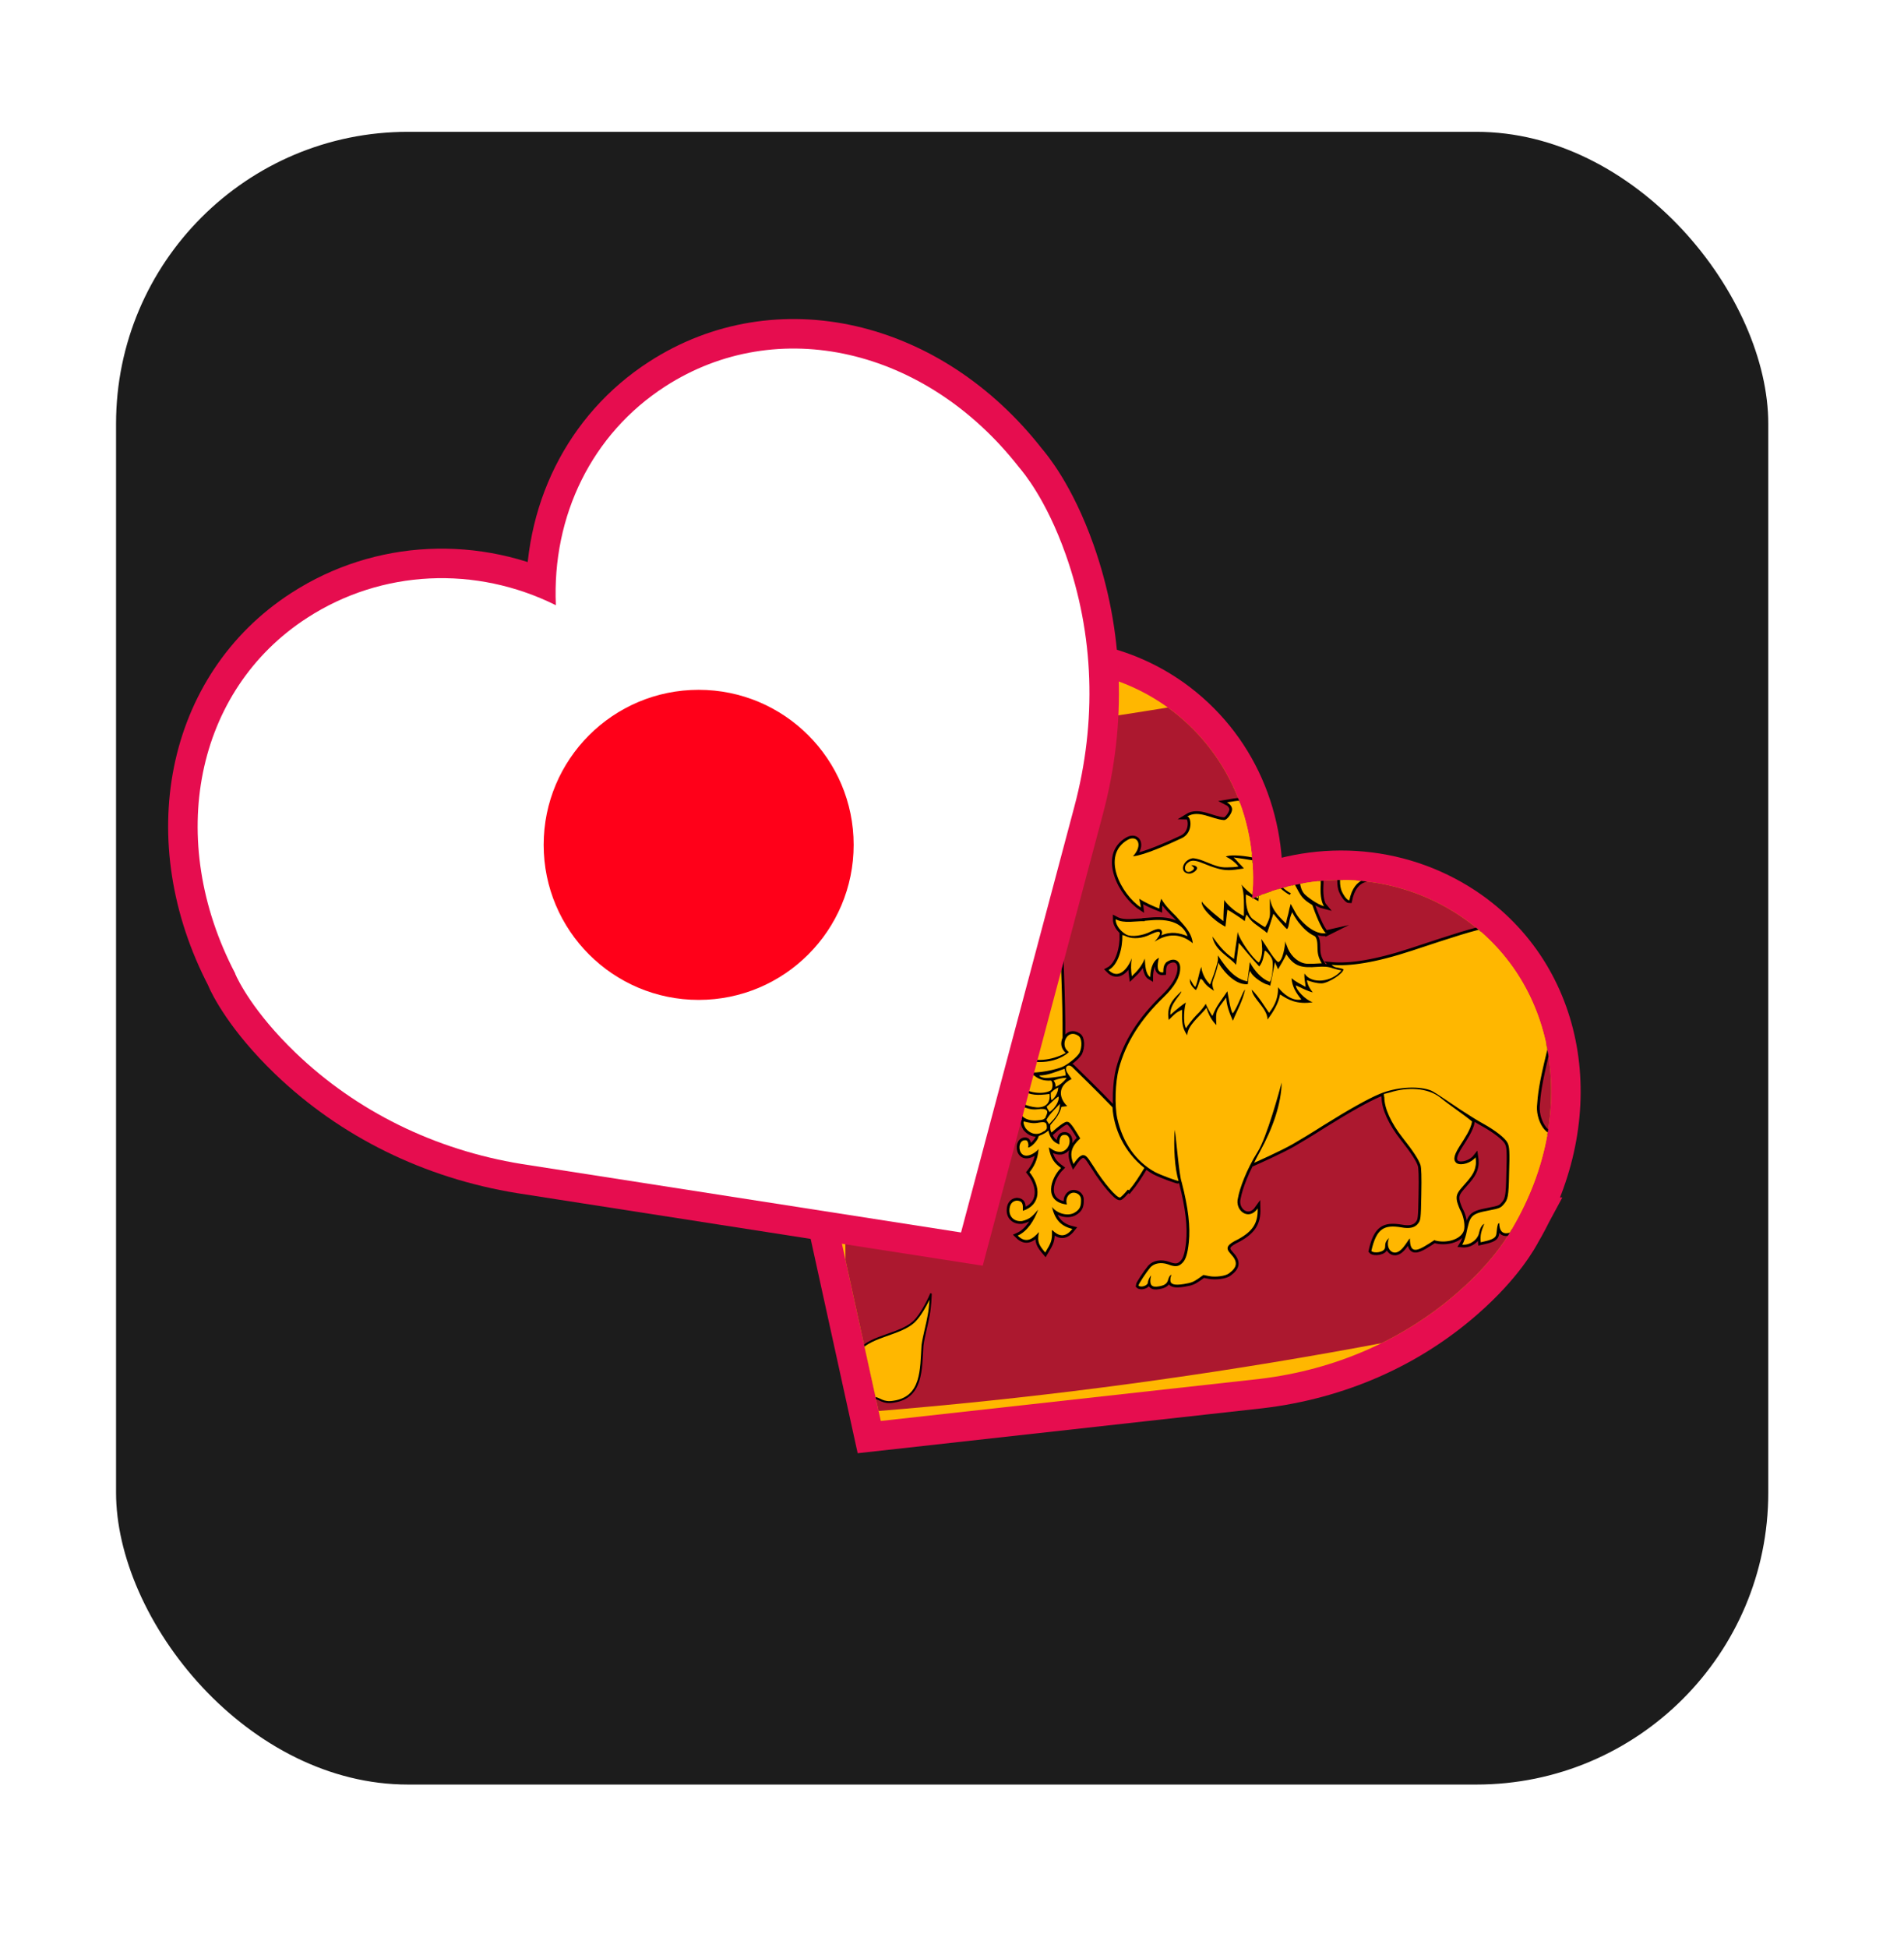 <?xml version="1.0" encoding="UTF-8"?>
<svg id="_x32_3" xmlns="http://www.w3.org/2000/svg" xmlns:xlink="http://www.w3.org/1999/xlink" version="1.1" viewBox="0 0 484 495">
  <!-- Generator: Adobe Illustrator 29.3.1, SVG Export Plug-In . SVG Version: 2.1.0 Build 151)  -->
  <defs>
    <style>
      .st0 {
        fill: none;
      }

      .st1 {
        fill: #ac182f;
      }

      .st2 {
        fill: #005f55;
      }

      .st3, .st4, .st5 {
        stroke-miterlimit: 10;
      }

      .st3, .st6 {
        fill: #fff;
      }

      .st3, .st5 {
        stroke: #e60d4f;
        stroke-width: 15px;
      }

      .st4 {
        fill: #1c1c1c;
        filter: url(#drop-shadow-1);
        stroke: #fff;
        stroke-width: 16px;
      }

      .st7 {
        clip-path: url(#clippath-1);
      }

      .st8, .st9, .st10 {
        fill: #ffb700;
      }

      .st9 {
        stroke-miterlimit: 20;
        stroke-width: 1.4px;
      }

      .st9, .st10 {
        stroke: #000;
      }

      .st11 {
        fill: #fb7600;
      }

      .st12 {
        fill: #ff0019;
      }

      .st10 {
        stroke-linejoin: round;
        stroke-width: .5px;
      }

      .st13 {
        clip-path: url(#clippath);
      }

      .st5 {
        fill: #b3b2af;
      }
    </style>
    <filter id="drop-shadow-1" x="-1.5" y="2.5" width="482" height="482" filterUnits="userSpaceOnUse">
      <feOffset dx="7" dy="7"/>
      <feGaussianBlur result="blur" stdDeviation="5"/>
      <feFlood flood-color="#000" flood-opacity=".8"/>
      <feComposite in2="blur" operator="in"/>
      <feComposite in="SourceGraphic"/>
    </filter>
    <clipPath id="clippath">
      <path class="st0" d="M384.6,311.8c16.6-28.5,11.5-61.3-12.2-78.2-15.8-11.2-36.3-13-54.1-5.2,1.7-19.5-6.2-37.7-21.7-48.8-23.7-16.8-56.4-10.9-77.9,14.1-1,1-6.2,6.7-11.1,18.6-7,17.1-8.4,36.1-4.3,54.9l20.6,93.9,96.4-10.7c19.1-2.3,36.5-9.9,50.4-22.1,9.6-8.4,13.2-15.2,13.9-16.5Z"/>
    </clipPath>
    <clipPath id="clippath-1">
      <path class="st0" d="M461,327.8c-60.2,18.7-116.8,27.6-175.5,35.2-67.3,8.8-134.8,13.4-200.3,7.8,4.7-55.3-1.3-130.3-1.3-190.5,30.5,3.2,119.1-1.8,187.9-11.2,62.3-8.6,120.1-21.2,185.3-40.6,1.3,62.6,1.6,132.7,4,199.3Z"/>
    </clipPath>
  </defs>
  <rect class="st4" x="14.5" y="18.5" width="436" height="436" rx="82.2" ry="82.2"/>
  <path class="st5" d="M384.6,311.8c16.6-28.5,11.5-61.3-12.2-78.2-15.8-11.2-36.3-13-54.1-5.2,1.7-19.5-6.2-37.7-21.7-48.8-23.7-16.8-56.4-10.9-77.9,14.1-1,1-6.2,6.7-11.1,18.6-7,17.1-8.4,36.1-4.3,54.9l20.6,93.9,96.4-10.7c19.1-2.3,36.5-9.9,50.4-22.1,9.6-8.4,13.2-15.2,13.9-16.5Z"/>
  <g class="st13">
    <g class="st7">
      <g>
        <path class="st11" d="M82.9,177.5c40,1.1,80.5.1,121.7-2.9.4,67,.9,134.4,1.3,202.3-41.7,2.1-82.6,2.1-123,0,0-66.9,0-133.4,0-199.4Z"/>
        <path class="st2" d="M82.9,177.5c21.4.8,43.1.8,64.9.2.2,66.5.5,133.5.7,201-22,0-43.9-.5-65.6-1.8,0-66.9,0-133.4,0-199.4Z"/>
        <path class="st8" d="M82.9,177.5c121.7,3.3,247.5-14,375.9-52.4,1.4,68.7,2.8,137.9,4.2,207.5-129.9,36.1-257.1,50.6-380.1,44.2,0-66.9,0-133.4,0-199.4ZM97.8,194.4c0,55.2,0,110.7.1,166.5,33.5,1.2,67.3,1,101.6-.7-.3-56.5-.7-112.7-1-168.5-34,2.3-67.5,3.2-100.7,2.7Z"/>
        <path class="st1" d="M214,190.5c76.1-7.2,152.8-21.7,230.6-43.9,1.1,57.2,2.2,114.8,3.3,172.7-78.5,21-156,34.2-232.7,39.9-.4-56.6-.8-112.9-1.2-168.8Z"/>
        <g id="A">
          <path id="B" class="st10" d="M424.9,296.1s2.3,4.2,4.8,5.6c3.7,2,11.1-.2,14.3,2.3,3.9,3,0,9.3,0,9.8,0,1,.2,1.8.3,2.7,0,0-2.6.7-3.6,1.2-1.6.7-2.2,2.3-5.2,2.9-7.6,1.5-7.4-5.9-7.9-12-.4-2.3-1.4-5.1-1.9-7.3-.5-1.9-.6-5.1-.6-5.1h0Z"/>
          <path class="st10" d="M236.6,329s-2.1,4.9-4.4,7c-3.5,3.1-10.6,3.5-13.7,7-3.6,4.2.3,9.1.3,9.5,0,.9-.1,1.8-.2,2.7,0,0,2.5-.1,3.5,0,1.6.1,2.2,1.5,5.1,1,7.3-1.1,6.9-8.2,7.3-14.3.3-2.3,1.2-5.4,1.6-7.8.4-2,.5-5.2.5-5.2h0Z"/>
        </g>
        <g>
          <path class="st10" d="M422.8,181.6s2.1-5.3,4.5-7.9c3.5-3.8,10.9-5.7,14-10,3.7-5-.4-9.1-.4-9.5-.1-.9.1-1.9.2-2.8,0,0-2.5.7-3.6.8-1.6.2-2.3-1-5.2,0-7.5,2.6-7,9.7-7.4,15.9-.3,2.4-1.1,5.7-1.6,8.2-.4,2.1-.4,5.3-.4,5.3h0Z"/>
          <path class="st10" d="M235.7,216.6s-2.2-4.4-4.5-6.1c-3.5-2.5-10.6-1.6-13.6-4.6-3.6-3.5.1-9,.2-9.4,0-.9-.1-1.8-.2-2.7,0,0,2.4-.3,3.5-.5,1.5-.4,2.1-1.8,5-1.9,7.2-.2,7,6.8,7.5,12.8.4,2.2,1.2,5.1,1.7,7.4.4,1.9.5,5,.5,5h0Z"/>
        </g>
        <path id="C" class="st9" d="M381.1,310.8c.1,4.1,3.2,2.7,6.5.3.6-.7.7-.7,1.6-.5.5.1,1.8,0,2.8-.2,2.8-.6,3.9-1.7,3.9-3.7,0-.9-.7-1.7-2.5-2.7-.6-.4-1.1-.9-1.3-1.5-.4-1.5-.4-4.7,0-5.7.4-.9,1.6-1.9,2.4-2.2,2.9-1.3,3.1-4.9,3.2-7.6-4.1,3.9-7.2-1.9-7-5.8.2-3,.5-5.8,2.5-13.9,2.6-10.2,3.3-13.4,3.1-17.7-.4-7.5-2.8-10.5-7-14,3.5-3.5,5.9-7.7,6.1-11.5.3-5.4-2-8.8-7-10.2-4.4-1.3-10-.5-17.8,2.2-4.6,1.8-16.8,5.5-14.6-4-3.3,1.2-2.7,5.2-1.3,7.5-4.3-1.6-4.1-5.6-3.8-7.3.4-1.6,2.3-3.6,3.5-3.7-5.7-2.3-8.1,2.7-8.5,5.9-5.2-2.5-3.3-9.6.6-12,2-1.5,4.2-1.8,5.9-1.3,1.2.4,2.5,2.9,1.6,4.2,4.7-1.5,1.6-7.6-1.8-7.6,5.4-3.2,7.9,2.7,8,6.5.1,1.2-.8,4.6-1.9,4.9,7.4,1.7,6.2-10,4.5-13,1.1.4,1.2,0,1.8.3,5.2,1.4,5.1,7.8,3,10.4.7,0,3.4-1.2,4.2-2,2-2.1,2.3-4.8.8-7.2-.3-.5-.4-.7-.7-1.2.6.6,1,.9,1.6,1.4,1.2,1.1,2.2,2.1,3.5,4.9.8,1.6,2.6,6.6,8.3,6.1-2.2-2-1.9-5.2-3.4-7.5,1.5.9.9.6,3.6,2.8,4.4,3.6,6.3,4.6,8.8,4.6,3.5,0,6.6-2.7,6.5-5.6,0-2.3-1.7-3.4-3.6-2.3-2.8,1.9-1.9,3.7-1.5,4.5-.9.2-3.8-.5-5.6-1.5-.9-.5-3.6-2.4-6.1-4.3-7.1-5.4-9.5-6.6-14.1-7.6-7.1-1.5-14.2-.3-20.9,3.4-5.4,3-8.5,6.7-9.8,12.2-.3,1.3-.4,2.4-.3,4.1.2,2.7.9,4.3,2.5,5.7.4.3.6.5,1,.8-.3.6-.5,1-.8,1.6-1,1.9-1.2,4.5-.7,6.2.3,1,1.4,2.8,2.1,2.8,1.3-6.3,5.5-6,8.9-5.1,4.6.9,5.6.9,10-.2,3.5-.9,4.4-1.2,8.2-3.1,5.3-2.6,7.4-3.3,11-3.5,4.5-.3,8.4,1.2,9.9,3.9.6,1,.7,1.6.7,3.5,0,2,0,2.5-.7,4.1-.5,1.1-1.2,2.3-1.9,3-1.9,2-3.1,2.5-9.5,4-5.9,1.3-9.2,2.4-20.7,6.2-9.4,3.1-15.9,4-20.4,3.6.9.9,1.4.5,3,1.1.1,1-3.7,3.5-5.5,3.6-1.4,0-2.6-.4-3.8-.8.3,1.5.7,2,1.5,3.1-1.5-.4-3-1.2-4.3-1.8,0,1.1,2.4,3.7,4.3,4.3-4,.6-6.2-.6-8.3-2-.4,2.3-1.7,4.4-3.2,6.4,0-2.9-3.8-5.3-4-7.6,1.9,1.9,3.4,4.5,4.4,5.9,1.7-2.2,2.3-4,2.3-6.5,1.2,1.6,3.6,3.6,5.9,3.1-1.4-1.8-2.3-3.2-2.5-5.4,1.1.9,2.3,1.5,3.6,2.2-.1-1.1-.4-2.1-.3-3.4,1.8,2.8,7,2.2,9.4-.8-.2,0-1.1-.2-2.1-.5-1.3-.5-2.5-.5-4-.4-3.9.3-5.9,0-7.9-3.2-.7,1.5-1.3,2.4-2.1,3.8-.2-.3-.2-.5-.4-.9-.2-.3-.2-.5-.4-.9l-.6,3c-.2,1.2-.4,1.8-.6,3-.4-.2-.6-.3-1.1-.4-1.2-.5-3.6-2-4-3.4-.3.7-.4,1.1-.6,3.4-3.8.4-7.2-4.8-7.5-5.5-.1.7-.5,2.2-.9,3.3-.7,1.8-.7,2.2-.5,3,.1.4.2.6.3.9-.4-.3-.6-.4-1-.7-.6-.4-1.3-1.1-1.6-1.6-.3-.5-.7-.8-.8-.7-.1,0-.4.8-.6,1.5s-.5,1.1-.6,1.3c-.5-.3-1.4-1.3-1.5-2.1,0-.3,0-.5,0-.8.1.3.2.5.4.8.2.4.7,1.2.9,1.3.5-.3,1.1-4.3,1.6-5.1,0,1.1.7,2.7,1.5,3.7.3.3.4.5.7.8.4-1.1.6-1.6,1-2.7.5-1.5,1-3.1,1-3.7,0-.4,0-.6,0-1,2.4,3.7,4.5,6,7.5,6.6.2-1.9.4-2.9.6-4.9,1.2,2.3,3.1,4.3,5,5,.6,0,1.1-4.3.7-5.6-.2-.8-1.6-2.4-1.9-2.3-.3,1.3-.4,2.8-1.4,4-2-2.1-4.2-4.9-5.2-6-.3,2.3-.4,3.4-.7,5.6-1.6-2-5.4-3.6-6-7.2,1.3,1.7,2.7,3.9,5.5,5.7,0-.7.9-6,.9-6.9.4,1.9,3.8,6.8,5.4,7.8.6-.8,1-2.6.8-4.1,0-.8-.1-1.2-.2-1.9,1.2,1.6,3.1,5.1,4.3,5.9,1.2-.2,1.8-4.3,1.8-5.3.1.4.2.7.4,1.1.7,2.2,2.4,4,4.4,4.5,1,.3,3.9,0,4.5,0-.9-1.5-1.1-2.5-1.1-4.3,0-1.7-.4-2.4-.7-2.6-1.7-.8-2.9-2-4.1-3.5-.7-.9-1.6-2.4-1.6-2.6-.9,1.7-.7,3.6-1.3,4.3-.3,0-3.2-3.5-3.5-3.9-.2.7-1.5,4.7-1.6,4.9,0,0-.3-.2-.6-.5-2.2-1.7-3.2-2-4.6-4.2-.3.6-.3.8-.5,1.7-.2-.3-4-2.8-4.4-2.9-.2,1.7-.3,2.6-.5,4.3-3.4-1.8-6.3-5-6-6.4.7,1.3,5.5,5,5.5,5,0-2.2.1-3.2.2-5.4.5.9,2.5,2.8,3.9,3.5.4.2.6.4,1.1.6,0-2.7.2-5.6-.6-8,.8,1.1,3.9,3.7,4.2,3.4.3-1.7,0-2.9.2-4.6,1.4,1.2.8,1.2,2.2,2.1.2-1.4.3-2.1.6-3.5.2.3.3.5.5.8,1.9,1.6,3,3.1,5,4.1,1.6-2.8,1.5-5.4,1.5-8.3.9,3.1,0,6.2,1.7,8.3.6.7,3.4,2.8,5.1,3.2-.6-.7-1-2.6-.9-4.9.2-2.7-.4-4.2-.5-5.3-.7-.3-2.2-1.4-3.1-3,2.3,2.7,6.4,2.9,8.5,1.4-.4-.2-.6-.4-1-.6-.7-.4-1.3-1.2-2-2.7-.7-1.5-1.4-2.3-2.3-3-.7-.5-1.4-.9-1.5-.9s.3-.6,1-1.4c2.3-2.7,3.6-6.8,3.4-8.4-.3.5-4.3,4.8-8.2,4.8.4-2-2.5-5-4.1-5.3.8,2.4-1.2,5.9-3.4,6.3-1.3.2-2.4-.3-3.6-1.7-1.4-1.6-3-2.4-5.1-2-.7.1-1.3.2-1.9.3.6.3,1.3,1,1.3,1.8,0,.9-1.3,2.8-2.1,2.7-3-.2-6.4-2.7-9.3-.9,1,0,1.6,4.1-1.4,5.5-3.4,1.6-9.7,4.4-12.4,4.6,2.7-2.9,1.1-5.5-1.3-4.2-7,4-1.6,14,3.3,17.2-.1-1-.3-1.5-.4-2.2,1.5,1,3.8,2,5.1,2.5,0-.9.3-2,.5-2.5,1,1.8,2.6,3.3,3.7,4.4,1.9,2.2,4,4,4.3,6.9-3-2.5-6.3-2.6-9.7-.4,1.9-2.1,2-3.3-.9-1.9-2.2,1.1-4.5,1.3-6.2.6-.4-.2-.7-.3-1.1-.4.1,3.2-1,7.6-3.5,8.9,2.4,2.5,4.8-.1,5.9-3-.3,1.8-.2,3.1,0,4.6,1.4-1.3,2.6-2.7,3.3-4.5.1,1.7.2,4,1.4,4.7,0-1.2.3-4,2.2-4.9-.5,1.9-.6,3.9,1.1,3.7,0-1.3.2-1.9.7-2.5,2-1.5,3.7-.5,3.6,1.5,0,2.2-1.5,4.7-4.1,7.2-6,5.8-9.7,11.6-11.5,18.3-.9,3.4-1.1,9.3-.4,12.6,1.4,6.2,4.7,10.9,9.5,13.6,1.7.9,5.9,2.4,6.1,2.3-1-3.1-1.3-8.6-1-13,.4,2,1.1,11.6,1.8,13.4,1.7,6.6,2.2,11.3,1.8,15.2-.3,2.9-.8,4.5-1.7,5.3-.9.9-1.8,1-3.6.3-1.8-.6-3.5-.3-4.5.8-1,1.2-3,4.2-3,4.6.6.6,2.5,0,2.4-.9,0-.3.5-1.4.8-1.7-.6,2.7.3,3.1,2,2.8,3.1-.5,1.8-2.2,3.2-3-.2.4-.3,1-.3,1.4,0,1.1,1,1.4,3.5,1,1.8-.3,2.3-.5,3.5-1.3.6-.4.8-.6,1.4-1,.6.1.9.2,1.5.3,1.6.3,4.1,0,5-.7,2.2-1.6,2.3-3,.4-5-1.4-1.5-.9-2.3,2-3.7,3.6-2,5-4,4.9-7.8-2.3,3.3-5.9.5-5-2.7.4-2.3,2.1-7.1,5-11.7,2.3-3.6,5.6-15.7,6.1-17.6-.1,5.3-2.2,11.5-5.5,17.5-1.1,2-1.5,2.9-1.5,2.9,0,0,6.6-2.9,9.9-4.8,1.4-.8,4.9-2.9,7.7-4.7,6.4-4,11.4-6.8,14.3-8,4.1-1.7,9.4-2.1,12.7-1,.9.3,1.6.8,8,5.1,1.7,1.1,4.2,2.7,5.7,3.5,2.9,1.6,5.5,3.6,6.1,4.8.5,1,.6,2.1.4,8.1-.1,5.5-.3,6.4-1.4,7.6-.7.8-1,1-3.7,1.5-4.8.9-4.8,1.4-5.8,6-.2.8-.6,2.1-1,2.7,2,.2,4-1.3,4.3-3.1.2-1,.7-1.9,1.3-2.2-.7,1.7-1.1,2.8-.9,4.7,5.2-1.1,3.5-1.6,4.4-4.7h0ZM301.3,262.3c-1-1.9-.8-3.5-.8-5.7-1.6.7-1.9,1.1-3.4,2.6-.8-4.1,2-6,3.2-7.3,0,.9-3,3.2-2.8,6,1.4-1.2,3.5-3,4-3.1-.4.5-.9,5.2,0,6.5.2-.4,1.6-2.3,2.6-3.3,1.1-1,2.2-2.5,2.4-2.9.3.8,1.2,2.4,1.7,3.1,1.1-2.8,2.3-4,3.8-6.3.2,1.1.9,5.5,1.4,5.6,1.3-1.7,2.5-5.6,3.1-6-.7,3.1-2,5.2-3.1,7.9-.8-1.8-1.6-3.8-1.7-5.9-2.6,3.5-2.7,3.2-2.5,7-1.2-1.2-2-2.7-2.5-4.4-1.8,2.3-4.8,4.4-4.9,7-.2-.3-.3-.5-.5-.8ZM311.9,221.1c-1.4,0-3.4-.6-6.3-1.8-1.7-.7-2.8-.8-3.6-.1-1.4,1-.8,3,.8,2.2,1.5-.8.2-1.3,0-1.5.6-.1,1.5.2,1.5.7,0,.6-1.2,1.5-2.1,1.4-2.5-.2-1.6-3.5,1-3.9.4,0,1.5.2,2.5.6,4.1,1.7,4.7,1.8,6.9,1.7,1.2,0,2.2-.2,2.2-.2-.2-.4-1.7-1.9-3.2-2.5.8-.5,3.7-.4,6.8.2,2.5.5,3,.5,4.7,0,1.1-.3,2.5-.8,3.1-1.2.5-.3.7-.4,1.1-.7-1.4-1.2-3.3-1.4-4.8-2.1.4-.2,2.2-1,3.6-1.2,2.3-.3,6.7-4.2,7.4-4.5-.4.5-1.8,2.2-2.8,2.9-1.5,1.1-2.2,1.4-4.2,2-.9.2-1.4.4-2.3.6,1.4.7,2.7,1.3,4.1,2-6.4,4.6-7.9,3-14.7,2.2.5.5.8.8,1.3,1.4.5.5.8.8,1.3,1.4-1.5.2-3,.5-4.4.4ZM364.7,315.2c2.6.8,6.5,0,7.4-2.4.4-1.2,0-3.5-.7-4.9-.4-.7-.8-1.8-1-2.5-.3-1.4-.1-2.1,1.1-3.5,2.6-2.9,3.3-3.9,3.6-5.6.2-.9,0-2.2,0-2.2-1.1,1.4-3.6,2.2-4.8,1.5-2.4-1.8,3.2-6.4,3.9-10.6-2.4-2-5.4-3.9-8.1-6.1-3.2-2.5-8.3-2.7-12.7-1.3-.7.2-1.6.4-1.6.4,0,.4,0,.6.1.9,0,2.7,1.7,6.5,4.7,10.3,2.7,3.4,4.1,5.6,4.5,6.9.2.7.3,2.8.2,7.5-.1,6.3-.2,6.5-.8,7.3-.8,1.1-2.2,1.4-4.3,1-4.3-.7-6.3.2-7.6,6,.6.7,3.5.4,3.5-1,0-1.1.2-1.5,1-2.3-.7,1.7-.1,3.2.9,3.6,2.1.8,3.7-2.9,4.4-3.5,0,4.5,2.2,3.1,6.3.4h0ZM267.5,312.6c1.5,1.5,3.2,2.1,5.1-.3-2.9-.7-4.4-2.3-5.2-5.6,1.4,1.8,4.1,2.4,5.7,1.5,1.6-.9,1.7-1.9,1.7-3.3,0-1.4-1.3-1.9-2.1-1.8-.8.1-2,1.1-1.5,3-6-.7-4.2-6.6-1.5-9.3-1.5-1.1-2.6-2.2-3.1-5.2.6.2,1.5,1.3,3.2,1.1,1.4-.3,2.1-1.6,2.1-2.7,0-1-.5-1.7-1.4-1.6-.8,0-1.3.8-1.2,2.4-1.6-.5-2.4-1.7-2.8-3.5-1.2,1.1-2.4,1.2-2.5,1.5-.1.9-1.9,2.9-2.7,2.8.3-.5,0-1.7-.4-1.8-1.3-.3-2.1,1.1-1.6,2.7,1,2.5,4.1.4,4.7-.5-.2,2.8-1.2,4.5-2.3,5.9,2.9,3.6,3,8.3-1.7,9.8.1-1.8-.1-2.5-1.5-2.6-1.2.1-1.9,1-1.9,2.5,0,1.8,1.4,2.9,3.2,2.7,2.1-.5,2.7-1.3,4.1-2.9-1,2.7-2.7,5.5-5.2,6.6,2.1,2.1,3.8.9,5.4-.9-.5,2.5,0,3.3,1.6,5.2,1.5-2.5,1.8-3,1.7-5.6h0ZM287,302.5c1.5-1.8,2.7-3.7,3.9-5.7-5.2-4.1-7.8-10.1-8.1-15.4-3.2-3.4-9.7-9.7-10.3-10.3-.5-.4-.9-.4-1.2-.2-.3.2-.4.6-.3,1,.2.8,1.1,1.8,1.4,2.3-3.8,1.9-3.1,5-1.1,6.9-.6.1-1.3.1-1.5.2-.5,2.3-2.3,3.9-2.8,4.6,0,.8-.1,1.2.3,1.9,3.6-3.2,3.9-2.7,4.1-2.7.8,0,2.4,2.9,3.2,4.2-2.1,1.9-2.9,3.7-1.7,6.5,2.7-4,3.3-2,5.2.8,2.4,3.9,5.8,7.9,6.6,7.7.2,0,1.1-.9,2-2h0ZM265.4,287.5c.5-.3.8-.7.7-1.1,0-1.2-.4-1.4-2.1-1.1-1.4.3-2.4,0-3.7-.3-.3,0,0,1.1.4,1.7,1.3,1.6,3.1,1.9,4.6.8h0ZM269.4,280.5c-.5.7-2.6,2.5-3.4,4.1.3.5.4.7.7,1.1,1.5-1.6,2.8-2.9,2.7-5.2h0ZM265.8,283.8c.8-1.4.6-2.3-2.1-1.9-1.8.2-2.8-.4-4.3-.8,0,0-.1.5-.1,1,0,1.8,1.9,2.9,4.6,2.6,1.1-.1,1.6-.2,2-.9ZM269,278.7c-1,.6-1.9,1.7-2.9,2.5,0,.4.4.9.7,1.4,1.6-1.1,2.5-3,2.3-3.9h0ZM266.8,278c-3,.4-4.8.4-7.2-1-3.2,3.4,3.3,4.6,4.6,4.4,2.2-.2,2.8-1.7,2.6-3.4h0ZM269.1,276.3c-.9.5-1,.5-2,1.4,0,.9,0,1.2.2,1.9.9-.6,1.7-2,1.7-3.3ZM267.1,277.1c.7-.5.5-2.5,0-2.5-1.7.1-3-.3-4.1-1.2-2.3-1.8-4.9.7-3,2.9,1.3,1.5,5.4,1.9,7.1.8ZM271.1,273.9c-1.2,0-2.3.3-3.3.7.4.4.6,1.1.5,1.6,1.2-.5,1.9-1.1,2.8-2.2h0ZM270.6,271.6c-2.3.8-4.3,1.7-6.4,1.7,0,.2.5.5,1.2.6,1,.2,4.5-.4,5.5-.6,0-.6-.2-1.2-.3-1.7ZM270.1,271.1c1.5-.7,3.6-2.4,4.3-3.5.7-1.5.7-3.8-.3-4.4-2.7-1.8-4.5,2-2.9,3.7.2.2.3.3.5.5-3.7,3.2-9.6,2.9-12.4,1.4,1.1-.8,1.6-2.2,1.2-3.4-.5-.9-1-1-2.3-.9-1.5.2-2,1.5-2,3.1,0,2.3,2.2,4.2,4.8,4.8,2.6.6,7.8-.7,9.1-1.3,1.3-.6,0,0,0,0h0ZM270.9,267.6c-1.2-1.2-1.4-2.4-.8-3.9.2-20.2-3-41.8,3.1-62-16.5,11-12.8,46.2-12.5,62.8.9,2.6-.1,3.8-.8,4.2,3.4,1.1,7.2.9,11-1.1h0ZM337.1,237.2c-1.3-1.1-2.9-5.5-3.5-7.2-2.6-1.6-2.8-2.1-4.4-5.1,0,.3-1.1,2.2-1.3,2.5-1.4-.5-3.3-2.7-5.3-3.9,0,.1,0,.6-.1,1.2,0,.6-.6,1.8-.7,2.1-.6-.7-1.2-1.1-1.6-1.8,0,1.4-.3,2.2-.3,4-1.2-.6-1.6-1-3.2-1.7-.1,2.3.3,5.1,1.8,6.3,1.1.8,2.9,2,3.1,2,0,0,.4-.6.7-1.3.5-1.1.6-1.7.5-3.6,0-.9,0-1.4,0-2.4.1.5.2.7.3,1.2.4,1.3,1.1,2.5,2.8,4.2.4.4.6.6,1,1,.2-1,.3-1.5.6-2.5.2-1,.3-1.5.6-2.5.5.9.7,1.3,1.2,2.2,1.3,2.4,5,5.9,8,5.2h0ZM291,234.1c-2.3-.1-5.2.7-7.4-.5,0,1.8,1.6,3.3,2.7,3.9,1.3.7,4.2.3,6.3-.8,1.8-.9,2.6-.8,2.8.2,0,.3-.2.8-.2.8,2.6-1.1,4.6-.6,6.7.2-2-5.3-9-4-10.9-3.9h0Z"/>
        <path class="st8" d="M381.1,310.8c.1,4.1,3.2,2.7,6.5.3.6-.7.7-.7,1.6-.5.5.1,1.8,0,2.8-.2,2.8-.6,3.9-1.7,3.9-3.7,0-.9-.7-1.7-2.5-2.7-.6-.4-1.1-.9-1.3-1.5-.4-1.5-.4-4.7,0-5.7.4-.9,1.6-1.9,2.4-2.2,2.9-1.3,3.1-4.9,3.2-7.6-4.1,3.9-7.2-1.9-7-5.8.2-3,.5-5.8,2.5-13.9,2.6-10.2,3.3-13.4,3.1-17.7-.4-7.5-2.8-10.5-7-14,3.5-3.5,5.9-7.7,6.1-11.5.3-5.4-2-8.8-7-10.2-4.4-1.3-10-.5-17.8,2.2-4.6,1.8-16.8,5.5-14.6-4-3.3,1.2-2.7,5.2-1.3,7.5-4.3-1.6-4.1-5.6-3.8-7.3.4-1.6,2.3-3.6,3.5-3.7-5.7-2.3-8.1,2.7-8.5,5.9-5.2-2.5-3.3-9.6.6-12,2-1.5,4.2-1.8,5.9-1.3,1.2.4,2.5,2.9,1.6,4.2,4.7-1.5,1.6-7.6-1.8-7.6,5.4-3.2,7.9,2.7,8,6.5.1,1.2-.8,4.6-1.9,4.9,7.4,1.7,6.2-10,4.5-13,1.1.4,1.2,0,1.8.3,5.2,1.4,5.1,7.8,3,10.4.7,0,3.4-1.2,4.2-2,2-2.1,2.3-4.8.8-7.2-.3-.5-.4-.7-.7-1.2.6.6,1,.9,1.6,1.4,1.2,1.1,2.2,2.1,3.5,4.9.8,1.6,2.6,6.6,8.3,6.1-2.2-2-1.9-5.2-3.4-7.5,1.5.9.9.6,3.6,2.8,4.4,3.6,6.3,4.6,8.8,4.6,3.5,0,6.6-2.7,6.5-5.6,0-2.3-1.7-3.4-3.6-2.3-2.8,1.9-1.9,3.7-1.5,4.5-.9.2-3.8-.5-5.6-1.5-.9-.5-3.6-2.4-6.1-4.3-7.1-5.4-9.5-6.6-14.1-7.6-7.1-1.5-14.2-.3-20.9,3.4-5.4,3-8.5,6.7-9.8,12.2-.3,1.3-.4,2.4-.3,4.1.2,2.7.9,4.3,2.5,5.7.4.3.6.5,1,.8-.3.6-.5,1-.8,1.6-1,1.9-1.2,4.5-.7,6.2.3,1,1.4,2.8,2.1,2.8,1.3-6.3,5.5-6,8.9-5.1,4.6.9,5.6.9,10-.2,3.5-.9,4.4-1.2,8.2-3.1,5.3-2.6,7.4-3.3,11-3.5,4.5-.3,8.4,1.2,9.9,3.9.6,1,.7,1.6.7,3.5,0,2,0,2.5-.7,4.1-.5,1.1-1.2,2.3-1.9,3-1.9,2-3.1,2.5-9.5,4-5.9,1.3-9.2,2.4-20.7,6.2-9.4,3.1-15.9,4-20.4,3.6.9.9,1.4.5,3,1.1.1,1-3.7,3.5-5.5,3.6-1.4,0-2.6-.4-3.8-.8.3,1.5.7,2,1.5,3.1-1.5-.4-3-1.2-4.3-1.8,0,1.1,2.4,3.7,4.3,4.3-4,.6-6.2-.6-8.3-2-.4,2.3-1.7,4.4-3.2,6.4,0-2.9-3.8-5.3-4-7.6,1.9,1.9,3.4,4.5,4.4,5.9,1.7-2.2,2.3-4,2.3-6.5,1.2,1.6,3.6,3.6,5.9,3.1-1.4-1.8-2.3-3.2-2.5-5.4,1.1.9,2.3,1.5,3.6,2.2-.1-1.1-.4-2.1-.3-3.4,1.8,2.8,7,2.2,9.4-.8-.2,0-1.1-.2-2.1-.5-1.3-.5-2.5-.5-4-.4-3.9.3-5.9,0-7.9-3.2-.7,1.5-1.3,2.4-2.1,3.8-.2-.3-.2-.5-.4-.9-.2-.3-.2-.5-.4-.9l-.6,3c-.2,1.2-.4,1.8-.6,3-.4-.2-.6-.3-1.1-.4-1.2-.5-3.6-2-4-3.4-.3.7-.4,1.1-.6,3.4-3.8.4-7.2-4.8-7.5-5.5-.1.7-.5,2.2-.9,3.3-.7,1.8-.7,2.2-.5,3,.1.4.2.6.3.9-.4-.3-.6-.4-1-.7-.6-.4-1.3-1.1-1.6-1.6-.3-.5-.7-.8-.8-.7-.1,0-.4.8-.6,1.5s-.5,1.1-.6,1.3c-.5-.3-1.4-1.3-1.5-2.1,0-.3,0-.5,0-.8.1.3.2.5.4.8.2.4.7,1.2.9,1.3.5-.3,1.1-4.3,1.6-5.1,0,1.1.7,2.7,1.5,3.7.3.3.4.5.7.8.4-1.1.6-1.6,1-2.7.5-1.5,1-3.1,1-3.7,0-.4,0-.6,0-1,2.4,3.7,4.5,6,7.5,6.6.2-1.9.4-2.9.6-4.9,1.2,2.3,3.1,4.3,5,5,.6,0,1.1-4.3.7-5.6-.2-.8-1.6-2.4-1.9-2.3-.3,1.3-.4,2.8-1.4,4-2-2.1-4.2-4.9-5.2-6-.3,2.3-.4,3.4-.7,5.6-1.6-2-5.4-3.6-6-7.2,1.3,1.7,2.7,3.9,5.5,5.7,0-.7.9-6,.9-6.9.4,1.9,3.8,6.8,5.4,7.8.6-.8,1-2.6.8-4.1,0-.8-.1-1.2-.2-1.9,1.2,1.6,3.1,5.1,4.3,5.9,1.2-.2,1.8-4.3,1.8-5.3.1.4.2.7.4,1.1.7,2.2,2.4,4,4.4,4.5,1,.3,3.9,0,4.5,0-.9-1.5-1.1-2.5-1.1-4.3,0-1.7-.4-2.4-.7-2.6-1.7-.8-2.9-2-4.1-3.5-.7-.9-1.6-2.4-1.6-2.6-.9,1.7-.7,3.6-1.3,4.3-.3,0-3.2-3.5-3.5-3.9-.2.7-1.5,4.7-1.6,4.9,0,0-.3-.2-.6-.5-2.2-1.7-3.2-2-4.6-4.2-.3.6-.3.8-.5,1.7-.2-.3-4-2.8-4.4-2.9-.2,1.7-.3,2.6-.5,4.3-3.4-1.8-6.3-5-6-6.4.7,1.3,5.5,5,5.5,5,0-2.2.1-3.2.2-5.4.5.9,2.5,2.8,3.9,3.5.4.2.6.4,1.1.6,0-2.7.2-5.6-.6-8,.8,1.1,3.9,3.7,4.2,3.4.3-1.7,0-2.9.2-4.6,1.4,1.2.8,1.2,2.2,2.1.2-1.4.3-2.1.6-3.5.2.3.3.5.5.8,1.9,1.6,3,3.1,5,4.1,1.6-2.8,1.5-5.4,1.5-8.3.9,3.1,0,6.2,1.7,8.3.6.7,3.4,2.8,5.1,3.2-.6-.7-1-2.6-.9-4.9.2-2.7-.4-4.2-.5-5.3-.7-.3-2.2-1.4-3.1-3,2.3,2.7,6.4,2.9,8.5,1.4-.4-.2-.6-.4-1-.6-.7-.4-1.3-1.2-2-2.7-.7-1.5-1.4-2.3-2.3-3-.7-.5-1.4-.9-1.5-.9s.3-.6,1-1.4c2.3-2.7,3.6-6.8,3.4-8.4-.3.5-4.3,4.8-8.2,4.8.4-2-2.5-5-4.1-5.3.8,2.4-1.2,5.9-3.4,6.3-1.3.2-2.4-.3-3.6-1.7-1.4-1.6-3-2.4-5.1-2-.7.1-1.3.2-1.9.3.6.3,1.3,1,1.3,1.8,0,.9-1.3,2.8-2.1,2.7-3-.2-6.4-2.7-9.3-.9,1,0,1.6,4.1-1.4,5.5-3.4,1.6-9.7,4.4-12.4,4.6,2.7-2.9,1.1-5.5-1.3-4.2-7,4-1.6,14,3.3,17.2-.1-1-.3-1.5-.4-2.2,1.5,1,3.8,2,5.1,2.5,0-.9.3-2,.5-2.5,1,1.8,2.6,3.3,3.7,4.4,1.9,2.2,4,4,4.3,6.9-3-2.5-6.3-2.6-9.7-.4,1.9-2.1,2-3.3-.9-1.9-2.2,1.1-4.5,1.3-6.2.6-.4-.2-.7-.3-1.1-.4.1,3.2-1,7.6-3.5,8.9,2.4,2.5,4.8-.1,5.9-3-.3,1.8-.2,3.1,0,4.6,1.4-1.3,2.6-2.7,3.3-4.5.1,1.7.2,4,1.4,4.7,0-1.2.3-4,2.2-4.9-.5,1.9-.6,3.9,1.1,3.7,0-1.3.2-1.9.7-2.5,2-1.5,3.7-.5,3.6,1.5,0,2.2-1.5,4.7-4.1,7.2-6,5.8-9.7,11.6-11.5,18.3-.9,3.4-1.1,9.3-.4,12.6,1.4,6.2,4.7,10.9,9.5,13.6,1.7.9,5.9,2.4,6.1,2.3-1-3.1-1.3-8.6-1-13,.4,2,1.1,11.6,1.8,13.4,1.7,6.6,2.2,11.3,1.8,15.2-.3,2.9-.8,4.5-1.7,5.3-.9.9-1.8,1-3.6.3-1.8-.6-3.5-.3-4.5.8-1,1.2-3,4.2-3,4.6.6.6,2.5,0,2.4-.9,0-.3.5-1.4.8-1.7-.6,2.7.3,3.1,2,2.8,3.1-.5,1.8-2.2,3.2-3-.2.4-.3,1-.3,1.4,0,1.1,1,1.4,3.5,1,1.8-.3,2.3-.5,3.5-1.3.6-.4.8-.6,1.4-1,.6.1.9.2,1.5.3,1.6.3,4.1,0,5-.7,2.2-1.6,2.3-3,.4-5-1.4-1.5-.9-2.3,2-3.7,3.6-2,5-4,4.9-7.8-2.3,3.3-5.9.5-5-2.7.4-2.3,2.1-7.1,5-11.7,2.3-3.6,5.6-15.7,6.1-17.6-.1,5.3-2.2,11.5-5.5,17.5-1.1,2-1.5,2.9-1.5,2.9,0,0,6.6-2.9,9.9-4.8,1.4-.8,4.9-2.9,7.7-4.7,6.4-4,11.4-6.8,14.3-8,4.1-1.7,9.4-2.1,12.7-1,.9.3,1.6.8,8,5.1,1.7,1.1,4.2,2.7,5.7,3.5,2.9,1.6,5.5,3.6,6.1,4.8.5,1,.6,2.1.4,8.1-.1,5.5-.3,6.4-1.4,7.6-.7.8-1,1-3.7,1.5-4.8.9-4.8,1.4-5.8,6-.2.8-.6,2.1-1,2.7,2,.2,4-1.3,4.3-3.1.2-1,.7-1.9,1.3-2.2-.7,1.7-1.1,2.8-.9,4.7,5.2-1.1,3.5-1.6,4.4-4.7h0ZM301.3,262.3c-1-1.9-.8-3.5-.8-5.7-1.6.7-1.9,1.1-3.4,2.6-.8-4.1,2-6,3.2-7.3,0,.9-3,3.2-2.8,6,1.4-1.2,3.5-3,4-3.1-.4.5-.9,5.2,0,6.5.2-.4,1.6-2.3,2.6-3.3,1.1-1,2.2-2.5,2.4-2.9.3.8,1.2,2.4,1.7,3.1,1.1-2.8,2.3-4,3.8-6.3.2,1.1.9,5.5,1.4,5.6,1.3-1.7,2.5-5.6,3.1-6-.7,3.1-2,5.2-3.1,7.9-.8-1.8-1.6-3.8-1.7-5.9-2.6,3.5-2.7,3.2-2.5,7-1.2-1.2-2-2.7-2.5-4.4-1.8,2.3-4.8,4.4-4.9,7-.2-.3-.3-.5-.5-.8ZM311.9,221.1c-1.4,0-3.4-.6-6.3-1.8-1.7-.7-2.8-.8-3.6-.1-1.4,1-.8,3,.8,2.2,1.5-.8.2-1.3,0-1.5.6-.1,1.5.2,1.5.7,0,.6-1.2,1.5-2.1,1.4-2.5-.2-1.6-3.5,1-3.9.4,0,1.5.2,2.5.6,4.1,1.7,4.7,1.8,6.9,1.7,1.2,0,2.2-.2,2.2-.2-.2-.4-1.7-1.9-3.2-2.5.8-.5,3.7-.4,6.8.2,2.5.5,3,.5,4.7,0,1.1-.3,2.5-.8,3.1-1.2.5-.3.7-.4,1.1-.7-1.4-1.2-3.3-1.4-4.8-2.1.4-.2,2.2-1,3.6-1.2,2.3-.3,6.7-4.2,7.4-4.5-.4.5-1.8,2.2-2.8,2.9-1.5,1.1-2.2,1.4-4.2,2-.9.2-1.4.4-2.3.6,1.4.7,2.7,1.3,4.1,2-6.4,4.6-7.9,3-14.7,2.2.5.5.8.8,1.3,1.4.5.5.8.8,1.3,1.4-1.5.2-3,.5-4.4.4ZM364.7,315.2c2.6.8,6.5,0,7.4-2.4.4-1.2,0-3.5-.7-4.9-.4-.7-.8-1.8-1-2.5-.3-1.4-.1-2.1,1.1-3.5,2.6-2.9,3.3-3.9,3.6-5.6.2-.9,0-2.2,0-2.2-1.1,1.4-3.6,2.2-4.8,1.5-2.4-1.8,3.2-6.4,3.9-10.6-2.4-2-5.4-3.9-8.1-6.1-3.2-2.5-8.3-2.7-12.7-1.3-.7.2-1.6.4-1.6.4,0,.4,0,.6.1.9,0,2.7,1.7,6.5,4.7,10.3,2.7,3.4,4.1,5.6,4.5,6.9.2.7.3,2.8.2,7.5-.1,6.3-.2,6.5-.8,7.3-.8,1.1-2.2,1.4-4.3,1-4.3-.7-6.3.2-7.6,6,.6.7,3.5.4,3.5-1,0-1.1.2-1.5,1-2.3-.7,1.7-.1,3.2.9,3.6,2.1.8,3.7-2.9,4.4-3.5,0,4.5,2.2,3.1,6.3.4h0ZM267.5,312.6c1.5,1.5,3.2,2.1,5.1-.3-2.9-.7-4.4-2.3-5.2-5.6,1.4,1.8,4.1,2.4,5.7,1.5,1.6-.9,1.7-1.9,1.7-3.3,0-1.4-1.3-1.9-2.1-1.8-.8.1-2,1.1-1.5,3-6-.7-4.2-6.6-1.5-9.3-1.5-1.1-2.6-2.2-3.1-5.2.6.2,1.5,1.3,3.2,1.1,1.4-.3,2.1-1.6,2.1-2.7,0-1-.5-1.7-1.4-1.6-.8,0-1.3.8-1.2,2.4-1.6-.5-2.4-1.7-2.8-3.5-1.2,1.1-2.4,1.2-2.5,1.5-.1.9-1.9,2.9-2.7,2.8.3-.5,0-1.7-.4-1.8-1.3-.3-2.1,1.1-1.6,2.7,1,2.5,4.1.4,4.7-.5-.2,2.8-1.2,4.5-2.3,5.9,2.9,3.6,3,8.3-1.7,9.8.1-1.8-.1-2.5-1.5-2.6-1.2.1-1.9,1-1.9,2.5,0,1.8,1.4,2.9,3.2,2.7,2.1-.5,2.7-1.3,4.1-2.9-1,2.7-2.7,5.5-5.2,6.6,2.1,2.1,3.8.9,5.4-.9-.5,2.5,0,3.3,1.6,5.2,1.5-2.5,1.8-3,1.7-5.6h0ZM287,302.5c1.5-1.8,2.7-3.7,3.9-5.7-5.2-4.1-7.8-10.1-8.1-15.4-3.2-3.4-9.7-9.7-10.3-10.3-.5-.4-.9-.4-1.2-.2-.3.2-.4.6-.3,1,.2.8,1.1,1.8,1.4,2.3-3.8,1.9-3.1,5-1.1,6.9-.6.1-1.3.1-1.5.2-.5,2.3-2.3,3.9-2.8,4.6,0,.8-.1,1.2.3,1.9,3.6-3.2,3.9-2.7,4.1-2.7.8,0,2.4,2.9,3.2,4.2-2.1,1.9-2.9,3.7-1.7,6.5,2.7-4,3.3-2,5.2.8,2.4,3.9,5.8,7.9,6.6,7.7.2,0,1.1-.9,2-2h0ZM265.4,287.5c.5-.3.8-.7.7-1.1,0-1.2-.4-1.4-2.1-1.1-1.4.3-2.4,0-3.7-.3-.3,0,0,1.1.4,1.7,1.3,1.6,3.1,1.9,4.6.8h0ZM269.4,280.5c-.5.7-2.6,2.5-3.4,4.1.3.5.4.7.7,1.1,1.5-1.6,2.8-2.9,2.7-5.2h0ZM265.8,283.8c.8-1.4.6-2.3-2.1-1.9-1.8.2-2.8-.4-4.3-.8,0,0-.1.5-.1,1,0,1.8,1.9,2.9,4.6,2.6,1.1-.1,1.6-.2,2-.9ZM269,278.7c-1,.6-1.9,1.7-2.9,2.5,0,.4.4.9.7,1.4,1.6-1.1,2.5-3,2.3-3.9h0ZM266.8,278c-3,.4-4.8.4-7.2-1-3.2,3.4,3.3,4.6,4.6,4.4,2.2-.2,2.8-1.7,2.6-3.4h0ZM269.1,276.3c-.9.5-1,.5-2,1.4,0,.9,0,1.2.2,1.9.9-.6,1.7-2,1.7-3.3ZM267.1,277.1c.7-.5.5-2.5,0-2.5-1.7.1-3-.3-4.1-1.2-2.3-1.8-4.9.7-3,2.9,1.3,1.5,5.4,1.9,7.1.8ZM271.1,273.9c-1.2,0-2.3.3-3.3.7.4.4.6,1.1.5,1.6,1.2-.5,1.9-1.1,2.8-2.2h0ZM270.6,271.6c-2.3.8-4.3,1.7-6.4,1.7,0,.2.5.5,1.2.6,1,.2,4.5-.4,5.5-.6,0-.6-.2-1.2-.3-1.7ZM270.1,271.1c1.5-.7,3.6-2.4,4.3-3.5.7-1.5.7-3.8-.3-4.4-2.7-1.8-4.5,2-2.9,3.7.2.2.3.3.5.5-3.7,3.2-9.6,2.9-12.4,1.4,1.1-.8,1.6-2.2,1.2-3.4-.5-.9-1-1-2.3-.9-1.5.2-2,1.5-2,3.1,0,2.3,2.2,4.2,4.8,4.8,2.6.6,7.8-.7,9.1-1.3,1.3-.6,0,0,0,0h0ZM270.9,267.6c-1.2-1.2-1.4-2.4-.8-3.9.2-20.2-3-41.8,3.1-62-16.5,11-12.8,46.2-12.5,62.8.9,2.6-.1,3.8-.8,4.2,3.4,1.1,7.2.9,11-1.1h0ZM337.1,237.2c-1.3-1.1-2.9-5.5-3.5-7.2-2.6-1.6-2.8-2.1-4.4-5.1,0,.3-1.1,2.2-1.3,2.5-1.4-.5-3.3-2.7-5.3-3.9,0,.1,0,.6-.1,1.2,0,.6-.6,1.8-.7,2.1-.6-.7-1.2-1.1-1.6-1.8,0,1.4-.3,2.2-.3,4-1.2-.6-1.6-1-3.2-1.7-.1,2.3.3,5.1,1.8,6.3,1.1.8,2.9,2,3.1,2,0,0,.4-.6.7-1.3.5-1.1.6-1.7.5-3.6,0-.9,0-1.4,0-2.4.1.5.2.7.3,1.2.4,1.3,1.1,2.5,2.8,4.2.4.4.6.6,1,1,.2-1,.3-1.5.6-2.5.2-1,.3-1.5.6-2.5.5.9.7,1.3,1.2,2.2,1.3,2.4,5,5.9,8,5.2h0ZM291,234.1c-2.3-.1-5.2.7-7.4-.5,0,1.8,1.6,3.3,2.7,3.9,1.3.7,4.2.3,6.3-.8,1.8-.9,2.6-.8,2.8.2,0,.3-.2.8-.2.8,2.6-1.1,4.6-.6,6.7.2-2-5.3-9-4-10.9-3.9h0Z"/>
      </g>
    </g>
  </g>
  <path class="st3" d="M59.8,247.4c-17.8-34-10.2-72,18.3-90.4,19-12.3,42.9-13.3,63.2-3.2-1-22.8,9.2-43.6,27.8-55.6,28.5-18.4,66.2-9.8,89.9,20.5,1.1,1.3,6.9,8.1,11.9,22.2,7.2,20.3,8,42.4,2.2,64.1l-28.8,108.2-111.7-17.4c-22.1-3.6-42-13.4-57.5-28.3-10.7-10.3-14.6-18.4-15.3-20Z"/>
  <path class="st6" d="M59.8,247.4c-17.8-34-10.2-72,18.3-90.4,19-12.3,42.9-13.3,63.2-3.2-1-22.8,9.2-43.6,27.8-55.6,28.5-18.4,66.2-9.8,89.9,20.5,1.1,1.3,6.9,8.1,11.9,22.2,7.2,20.3,8,42.4,2.2,64.1l-28.8,108.2-111.7-17.4c-22.1-3.6-42-13.4-57.5-28.3-10.7-10.3-14.6-18.4-15.3-20Z"/>
  <circle class="st12" cx="177.6" cy="214.7" r="39.4"/>
</svg>